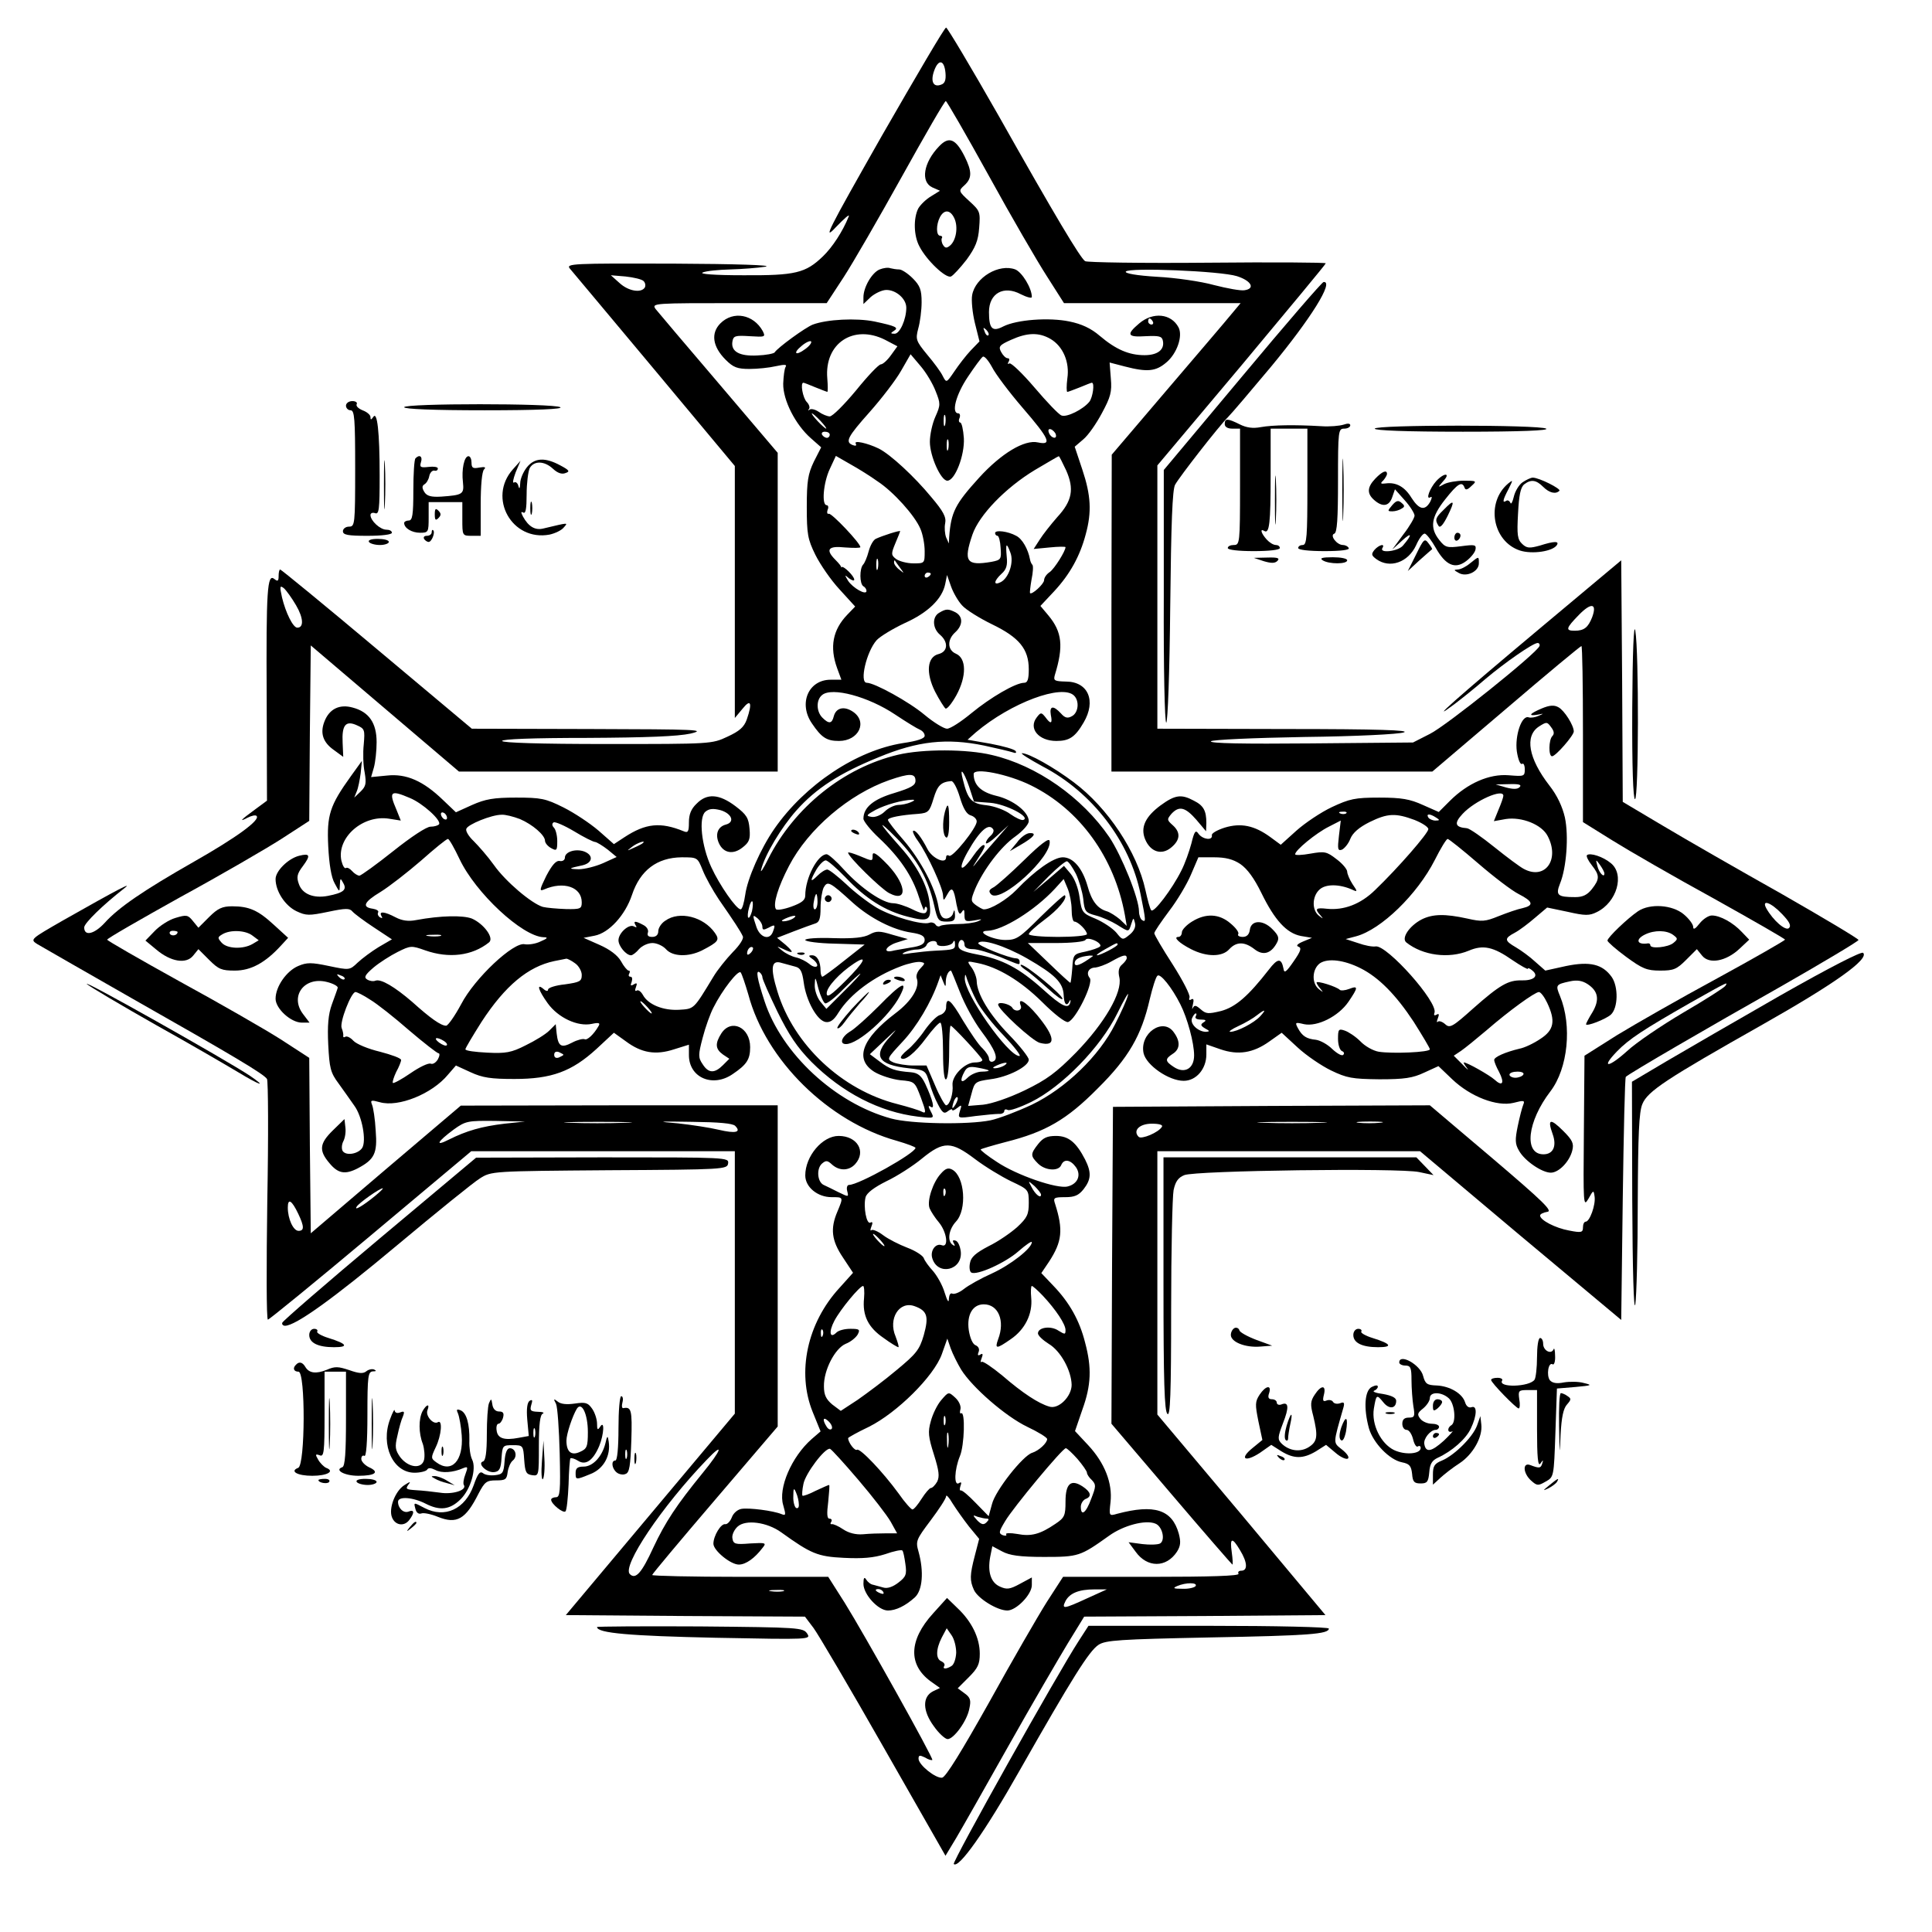 <?xml version="1.0" standalone="no"?>
<!DOCTYPE svg PUBLIC "-//W3C//DTD SVG 20010904//EN"
 "http://www.w3.org/TR/2001/REC-SVG-20010904/DTD/svg10.dtd">
<svg version="1.0" xmlns="http://www.w3.org/2000/svg"
 width="631pt" height="631pt" viewBox="0 0 631 631"
 preserveAspectRatio="xMidYMid meet">
<g transform="translate(0,631) scale(0.1,-0.1)"
fill="#000000" stroke="none">
<path d="M2881 5868 c-179 -315 -195 -347 -151 -300 28 29 46 45 42 35 -20
-50 -54 -101 -84 -130 -57 -55 -90 -63 -260 -62 -95 0 -145 4 -133 9 11 5 52
9 90 10 39 1 90 5 115 9 27 5 -94 9 -304 10 -326 1 -348 0 -335 -16 8 -9 132
-158 277 -331 l262 -314 0 -411 0 -412 25 30 c27 34 33 20 14 -35 -9 -25 -24
-38 -63 -56 -51 -24 -54 -24 -393 -24 -222 0 -343 4 -343 10 0 6 99 10 278 10
195 1 295 5 337 14 54 13 23 14 -327 15 l-387 1 -310 260 c-170 143 -313 260
-316 260 -3 0 -5 -10 -5 -21 0 -17 -3 -19 -14 -10 -23 19 -27 -34 -25 -389 l1
-335 -38 -28 c-48 -35 -55 -43 -26 -28 13 7 27 10 30 6 13 -13 -65 -70 -204
-149 -165 -94 -247 -150 -292 -200 -34 -37 -67 -45 -67 -15 0 14 62 74 130
127 33 25 -19 -2 -199 -104 -106 -61 -108 -62 -85 -77 13 -8 155 -89 314 -180
328 -186 427 -245 437 -261 4 -6 5 -185 1 -398 -3 -214 -3 -388 2 -388 4 0
156 124 336 275 l328 275 431 0 430 0 0 -428 0 -429 -276 -329 -276 -329 391
-3 390 -2 28 -37 c15 -20 118 -195 229 -390 l202 -354 35 58 c19 32 96 168
172 303 76 135 163 284 192 332 l54 88 394 2 394 3 -274 328 -275 327 0 430 0
430 429 0 429 0 328 -276 329 -275 5 395 c3 217 7 397 10 399 11 11 267 160
508 296 138 79 252 147 252 151 0 4 -114 72 -252 151 -139 78 -313 178 -385
221 l-133 79 -2 394 -3 395 -270 -226 c-265 -222 -370 -315 -275 -244 25 19
70 55 101 82 64 54 156 118 171 118 5 0 8 -5 6 -10 -7 -22 -305 -261 -358
-287 l-55 -28 -335 -3 c-217 -2 -331 0 -325 7 6 5 134 11 305 14 170 2 308 9
325 15 22 7 -80 11 -387 11 l-418 1 0 430 0 430 275 327 c151 181 275 330 275
333 0 3 -174 4 -387 2 -214 -2 -393 1 -399 5 -16 11 -97 146 -283 476 -90 158
-167 287 -171 287 -5 0 -98 -159 -209 -352z m207 204 c2 -23 -2 -34 -13 -38
-26 -11 -37 9 -24 45 14 39 33 36 37 -7z m141 -335 c73 -133 159 -281 190
-329 l56 -88 288 0 289 0 -31 -37 c-17 -21 -112 -132 -211 -248 l-179 -210 -1
-517 0 -518 524 0 524 0 241 205 c132 113 243 205 246 205 3 0 5 -129 5 -288
l0 -287 98 -61 c53 -33 202 -119 330 -189 127 -71 232 -131 232 -134 -1 -3
-100 -60 -221 -126 -122 -66 -269 -150 -328 -186 l-106 -67 -2 -248 c-2 -239
-2 -248 15 -219 16 29 17 29 20 7 4 -27 -16 -82 -29 -82 -5 0 -9 -8 -9 -19 0
-16 -5 -18 -45 -10 -45 8 -95 34 -95 49 0 5 11 10 23 12 20 2 -12 33 -180 176
l-203 172 -517 -2 -518 -3 -3 -518 -2 -517 196 -230 c108 -127 198 -230 199
-230 2 0 1 18 -2 40 -7 48 1 51 27 7 24 -39 26 -67 4 -67 -8 0 -12 -4 -9 -10
4 -7 -93 -10 -283 -10 l-290 0 -53 -82 c-29 -46 -114 -193 -188 -327 -91 -162
-142 -245 -154 -247 -21 -3 -77 42 -77 62 0 12 4 12 21 4 11 -7 22 -10 24 -8
5 4 -223 412 -286 513 l-54 85 -287 0 c-159 0 -288 3 -288 6 0 3 92 113 205
245 l205 240 0 525 0 524 -517 0 -518 -1 -245 -208 -245 -209 -3 287 -2 286
-94 61 c-52 33 -200 118 -330 189 -130 72 -236 133 -236 136 0 4 108 66 239
139 132 72 280 158 330 190 l91 59 2 287 3 286 242 -206 242 -206 521 0 520 0
0 521 0 520 -192 226 c-106 124 -199 234 -207 244 -13 19 -6 19 273 19 l286 0
55 84 c30 46 116 195 191 330 75 135 139 246 143 246 3 0 66 -109 140 -243z
m811 -329 c47 -15 61 -41 24 -46 -12 -2 -56 6 -99 17 -43 12 -127 24 -186 27
-66 4 -106 11 -102 17 9 14 309 2 363 -15z m-1938 -16 c6 -6 7 -15 4 -21 -12
-19 -54 -12 -83 15 l-28 25 48 -4 c27 -3 53 -9 59 -15z m-1135 -1059 c24 -41
26 -73 4 -73 -14 0 -38 49 -50 99 -8 36 -7 40 6 30 8 -7 26 -32 40 -56z m4233
-39 c-13 -33 -26 -44 -57 -44 -31 0 -29 8 14 52 40 41 60 38 43 -8z m620 -969
c24 -25 31 -38 23 -46 -11 -11 -52 25 -74 64 -17 31 15 20 51 -18z m-185 -235
c-4 -6 -65 -45 -137 -87 -71 -42 -154 -98 -184 -126 -61 -55 -87 -57 -33 -1
40 41 86 71 240 159 126 71 123 69 114 55z m-3987 -450 c-75 -9 -124 -23 -182
-52 -47 -24 -38 -7 16 33 39 28 46 29 137 28 l96 -2 -67 -7z m394 3 c-51 -2
-132 -2 -180 0 -48 1 -6 3 93 3 99 0 138 -2 87 -3z m359 -10 c21 -21 2 -26
-53 -13 -29 7 -88 16 -133 21 -73 6 -69 7 47 5 86 -1 131 -5 139 -13z m1912
10 c-51 -2 -135 -2 -185 0 -51 1 -10 3 92 3 102 0 143 -2 93 -3z m194 0 c-20
-2 -52 -2 -70 0 -17 2 0 4 38 4 39 0 53 -2 32 -4z m-712 -13 c-11 -19 -67 -42
-76 -33 -20 20 2 43 43 43 24 0 37 -4 33 -10z m-2570 -226 c-39 -32 -70 -50
-60 -35 7 12 75 60 85 60 3 0 -8 -11 -25 -25z m-251 -58 c20 -42 20 -56 1 -56
-17 0 -35 39 -35 76 0 32 13 24 34 -20z m1320 -848 c-84 -103 -121 -159 -160
-242 -38 -83 -58 -106 -77 -87 -26 26 104 220 251 373 58 61 50 34 -14 -44z
m1611 -368 c-3 -5 -23 -10 -43 -9 -30 0 -33 2 -17 9 28 12 67 12 60 0z m-1347
-17 c-10 -2 -28 -2 -40 0 -13 2 -5 4 17 4 22 1 32 -1 23 -4z m993 -23 c-76
-35 -85 -37 -71 -9 14 26 44 38 95 38 l40 0 -64 -29z"/>
<path d="M3067 5832 c-51 -53 -61 -116 -22 -134 l25 -11 -29 -18 c-17 -10 -35
-28 -42 -40 -16 -32 -15 -89 4 -124 23 -45 86 -105 103 -98 7 3 30 28 51 55
29 40 38 62 41 104 4 52 3 55 -32 87 -36 33 -36 34 -16 52 25 23 25 45 0 95
-29 57 -51 66 -83 32z m50 -235 c13 -28 6 -72 -14 -89 -11 -9 -16 -9 -23 2 -5
8 -6 18 -4 22 3 4 0 8 -5 8 -14 0 -14 36 -1 61 14 26 34 24 47 -4z"/>
<path d="M2873 5430 c-25 -10 -53 -58 -53 -91 l0 -22 24 23 c14 12 37 23 51
23 32 0 65 -29 65 -58 0 -38 -21 -85 -38 -85 -14 0 -14 2 -3 9 18 11 7 16 -63
31 -60 12 -155 7 -201 -10 -24 -9 -116 -76 -125 -91 -3 -4 -29 -9 -57 -10 -58
-3 -86 13 -81 45 3 19 9 21 56 18 51 -3 53 -3 43 17 -30 54 -96 67 -138 25
-32 -32 -26 -76 17 -119 25 -25 38 -30 78 -30 26 0 65 4 86 9 28 6 37 6 32 -2
-4 -6 -7 -31 -8 -55 -1 -54 40 -134 90 -178 l34 -30 -24 -47 c-19 -40 -23 -63
-23 -147 0 -90 3 -106 28 -157 16 -32 51 -83 79 -113 l51 -56 -26 -27 c-47
-49 -58 -105 -33 -174 l14 -38 -35 0 c-73 0 -106 -78 -61 -143 31 -46 48 -57
88 -57 65 0 95 63 45 96 -29 19 -55 12 -62 -16 -6 -24 -16 -25 -37 -4 -20 20
-21 58 -1 74 32 27 151 -5 239 -64 36 -24 72 -46 80 -49 9 -4 16 -12 16 -20 0
-9 -23 -17 -71 -24 -152 -24 -320 -136 -420 -280 -45 -65 -88 -163 -95 -215
-4 -27 -10 -48 -15 -48 -14 0 -69 79 -96 138 -32 69 -42 162 -19 181 12 10 25
11 49 5 37 -11 48 -39 18 -47 -27 -7 -36 -32 -23 -61 15 -33 47 -38 77 -14 22
17 26 27 23 61 -3 35 -9 46 -46 74 -53 40 -93 43 -127 8 -18 -17 -25 -35 -25
-61 0 -30 -3 -35 -17 -29 -76 31 -124 26 -193 -19 l-35 -23 -50 44 c-28 24
-79 58 -115 76 -58 29 -73 32 -155 32 -73 0 -100 -5 -143 -24 l-53 -24 -42 40
c-64 62 -120 87 -183 80 l-52 -5 9 31 c5 18 9 55 9 83 0 63 -25 99 -78 113
-43 12 -77 -4 -93 -47 -14 -37 -4 -67 32 -92 l30 -22 -2 46 c-3 58 10 74 47
57 25 -11 26 -15 22 -62 -3 -27 -2 -69 3 -92 6 -36 4 -45 -13 -62 l-21 -20 8
20 c5 11 10 38 13 60 l4 40 -36 -50 c-69 -96 -79 -127 -74 -229 3 -59 10 -102
21 -121 16 -30 16 -30 17 -5 1 23 2 23 11 6 13 -22 1 -32 -50 -42 -47 -9 -84
6 -95 39 -8 22 -6 33 13 58 26 35 24 43 -12 34 -36 -9 -77 -50 -77 -76 0 -40
31 -87 68 -105 32 -15 41 -15 104 -2 57 12 70 12 79 1 6 -7 38 -31 70 -52 l59
-39 -43 -25 c-23 -14 -54 -37 -69 -51 -26 -25 -27 -25 -94 -11 -57 12 -72 12
-100 0 -38 -16 -74 -67 -74 -107 0 -32 50 -78 86 -78 l25 0 -22 29 c-43 58 5
122 78 104 21 -5 37 -14 36 -19 -1 -5 -10 -29 -19 -54 -12 -33 -15 -69 -12
-132 4 -76 7 -91 34 -127 16 -22 39 -55 51 -72 26 -35 40 -115 26 -138 -13
-20 -53 -27 -64 -10 -4 7 -3 21 2 31 6 11 9 31 7 46 l-3 27 -38 -37 c-44 -43
-46 -66 -11 -107 28 -34 51 -38 92 -17 55 29 65 49 59 123 -2 38 -8 76 -12 85
-6 15 -3 16 26 8 60 -17 170 27 222 90 l26 30 48 -22 c39 -18 66 -22 143 -22
121 0 187 24 268 98 l57 53 39 -28 c51 -38 97 -46 158 -26 l48 15 0 -34 c0
-74 78 -107 143 -62 46 31 57 48 57 88 0 65 -62 94 -94 45 -21 -33 -20 -51 5
-69 l21 -14 -21 -21 c-27 -27 -47 -27 -66 3 -15 22 -15 30 0 87 9 35 25 79 35
98 29 58 81 124 89 115 4 -5 15 -38 25 -72 57 -215 262 -416 485 -478 34 -10
61 -20 61 -23 0 -17 -185 -121 -217 -121 -6 0 -9 -9 -6 -20 5 -20 5 -20 -28
-4 -19 10 -41 20 -49 24 -21 10 -24 54 -5 70 13 11 18 10 33 -4 24 -21 55 -20
75 2 37 41 7 92 -54 92 -53 0 -109 -66 -109 -129 0 -38 40 -71 86 -71 39 0 39
1 19 -47 -24 -56 -19 -95 18 -150 l33 -50 -44 -49 c-106 -115 -140 -276 -88
-405 l26 -64 -29 -25 c-66 -58 -110 -161 -93 -216 9 -32 9 -35 -6 -29 -27 11
-105 21 -130 17 -13 -2 -27 -14 -32 -28 -5 -13 -15 -23 -21 -22 -14 3 -39 -38
-39 -64 0 -22 56 -68 83 -68 23 0 52 21 77 54 14 17 12 18 -40 15 -49 -4 -55
-2 -58 17 -2 11 6 28 17 38 26 24 96 15 143 -19 96 -69 118 -79 204 -83 61 -3
97 0 135 12 28 10 53 15 56 12 3 -2 7 -22 10 -44 5 -34 2 -42 -23 -61 -18 -14
-36 -20 -49 -16 -11 3 -26 7 -33 9 -8 1 -18 9 -23 17 -6 10 -9 6 -9 -14 0 -34
48 -87 80 -87 26 0 57 15 88 43 25 23 30 84 12 149 -10 35 -8 39 40 103 27 36
50 71 50 78 0 7 10 -4 21 -23 12 -19 36 -53 54 -76 l33 -40 -14 -54 c-17 -65
-17 -82 -3 -113 13 -28 76 -67 109 -67 29 0 80 52 80 83 l0 25 -39 -21 c-33
-18 -43 -19 -65 -9 -30 13 -41 48 -32 97 l7 35 32 -17 c24 -13 57 -18 137 -18
113 0 118 2 212 69 47 34 119 53 151 40 23 -8 34 -54 16 -65 -7 -4 -34 -5 -58
-2 l-45 6 23 -31 c38 -53 100 -53 135 0 12 19 13 32 6 59 -22 79 -80 97 -201
65 -27 -8 -27 -7 -22 38 7 62 -19 128 -73 186 l-43 46 24 70 c29 80 31 137 9
219 -18 72 -51 131 -104 186 l-39 41 25 37 c43 66 47 104 20 189 -7 20 -4 22
33 22 31 0 44 6 60 26 25 32 26 55 5 97 -29 56 -54 77 -95 77 -29 0 -42 -6
-58 -26 -26 -33 -26 -39 -1 -64 24 -24 68 -26 76 -5 9 21 30 18 48 -7 18 -26
6 -55 -27 -63 -34 -9 -167 37 -231 80 -31 20 -55 39 -53 41 2 2 39 13 81 24
131 33 200 73 301 175 101 100 143 173 170 291 9 38 20 73 25 77 9 10 48 -39
75 -93 23 -45 45 -126 45 -167 0 -43 -31 -61 -66 -38 -29 19 -30 26 -4 43 24
15 26 40 4 70 -35 51 -113 -3 -99 -68 9 -39 82 -90 131 -90 41 0 74 39 74 86
l0 33 46 -16 c58 -20 107 -12 159 25 l41 29 52 -48 c28 -26 78 -60 109 -75 52
-25 69 -28 158 -29 82 0 109 4 147 22 l46 21 45 -43 c60 -57 146 -90 200 -77
34 9 38 8 32 -6 -4 -10 -12 -41 -18 -70 -9 -44 -9 -58 4 -80 18 -33 75 -72
104 -72 26 0 61 36 70 72 6 23 1 34 -29 64 -43 43 -53 40 -35 -10 14 -39 2
-66 -30 -66 -65 0 -53 107 23 206 57 75 71 214 31 311 -15 36 -14 38 33 48 23
5 40 2 57 -9 35 -23 40 -51 16 -92 -12 -19 -21 -37 -21 -39 0 -9 64 16 81 31
24 22 25 91 3 123 -30 42 -71 52 -149 36 l-68 -15 -33 29 c-17 16 -46 37 -63
47 -38 22 -39 29 -3 48 15 8 44 30 66 49 l39 33 67 -14 c57 -13 71 -13 95 -1
66 32 92 123 46 160 -25 21 -68 35 -78 26 -3 -3 4 -18 16 -33 26 -33 26 -45 0
-78 -15 -19 -30 -26 -54 -26 -58 0 -65 6 -50 44 21 51 29 155 16 216 -8 35
-25 72 -51 105 -68 88 -81 161 -34 192 25 16 27 16 40 -2 10 -13 11 -22 4 -29
-12 -12 -13 -66 -1 -66 12 0 71 68 71 81 0 20 -31 69 -50 79 -14 8 -29 7 -55
-4 -40 -17 -46 -26 -12 -20 20 4 20 4 2 -4 -11 -5 -25 -7 -32 -5 -23 9 -46
-60 -39 -111 4 -26 11 -44 17 -41 5 4 9 -5 9 -18 0 -23 -3 -23 -53 -19 -63 5
-134 -26 -192 -84 l-36 -36 -52 23 c-42 19 -69 24 -142 24 -80 0 -97 -4 -155
-31 -36 -17 -88 -52 -116 -77 l-51 -46 -34 25 c-52 38 -96 47 -149 31 -25 -8
-44 -19 -42 -25 3 -18 -29 -14 -43 4 -10 15 -14 10 -24 -31 -7 -26 -21 -66
-33 -89 -30 -60 -90 -139 -98 -129 -4 4 -12 34 -19 66 -27 124 -123 269 -234
352 -65 49 -147 95 -169 95 -7 0 23 -19 67 -43 163 -85 285 -245 320 -417 18
-89 18 -93 5 -85 -5 3 -10 16 -10 28 0 43 -57 183 -97 243 -89 130 -237 234
-383 268 -82 20 -227 20 -307 1 -178 -42 -339 -172 -424 -340 -16 -33 -27 -49
-23 -35 12 48 66 138 115 193 64 72 141 122 269 174 128 53 222 63 344 38 42
-9 84 -19 93 -22 10 -4 14 -2 10 4 -4 6 -40 16 -82 24 l-75 13 27 24 c115 97
282 159 321 120 18 -18 14 -56 -7 -67 -14 -8 -23 -6 -36 9 -25 27 -38 25 -33
-5 6 -29 0 -32 -18 -7 -13 16 -15 16 -28 -1 -28 -36 6 -77 64 -77 42 0 61 12
89 60 42 71 15 134 -58 134 -37 1 -41 3 -36 21 29 94 24 141 -21 195 l-26 31
45 48 c51 55 84 114 103 186 20 73 17 127 -11 211 l-25 75 28 24 c16 13 43 52
61 86 28 52 33 69 29 113 l-4 52 50 -13 c73 -19 101 -16 135 13 35 29 55 87
40 115 -24 45 -83 51 -128 13 -44 -37 -39 -46 21 -42 44 2 53 0 56 -15 6 -29
-17 -47 -60 -47 -50 0 -93 18 -146 63 -29 25 -60 39 -99 47 -67 14 -172 6
-216 -16 -36 -19 -47 -8 -47 47 0 61 48 88 104 58 20 -10 36 -14 36 -9 0 29
-32 81 -54 90 -53 20 -131 -26 -141 -84 -3 -17 1 -58 9 -91 l15 -60 -29 -30
c-15 -16 -39 -47 -53 -68 -26 -38 -26 -38 -38 -15 -6 13 -29 44 -51 70 -37 45
-38 50 -29 85 6 21 11 60 11 86 0 40 -5 54 -29 78 -16 16 -36 29 -44 29 -9 0
-21 2 -29 4 -7 3 -23 1 -35 -4z m892 -170 c3 -5 1 -10 -4 -10 -6 0 -11 5 -11
10 0 6 2 10 4 10 3 0 8 -4 11 -10z m-537 -45 c-3 -3 -9 2 -12 12 -6 14 -5 15
5 6 7 -7 10 -15 7 -18z m-337 -15 l40 -21 -21 -29 c-12 -17 -27 -30 -33 -30
-7 0 -43 -38 -81 -85 -39 -47 -77 -85 -86 -85 -8 0 -25 7 -36 15 -12 8 -25 11
-30 7 -5 -4 -6 -3 -2 2 4 4 1 15 -7 23 -13 13 -22 63 -11 63 2 0 20 -7 39 -15
20 -8 38 -15 39 -15 2 0 2 20 0 44 -10 115 86 178 189 126z m540 3 c41 -24 63
-76 55 -129 -3 -24 -3 -44 0 -44 2 0 21 7 41 15 19 8 37 15 39 15 10 0 3 -48
-8 -62 -20 -25 -74 -52 -91 -45 -9 3 -48 44 -88 91 -40 47 -77 82 -82 79 -6
-3 -7 -1 -3 5 4 7 3 12 -3 12 -6 0 -15 9 -21 20 -10 18 -6 23 32 40 53 24 91
25 129 3z m-801 -33 c-32 -24 -42 -14 -11 11 13 11 27 17 30 14 3 -4 -5 -15
-19 -25z m426 -138 c16 -40 16 -45 -1 -83 -10 -22 -18 -59 -18 -82 0 -47 36
-127 57 -127 25 0 57 83 54 139 -2 28 -7 51 -12 51 -4 0 -6 7 -2 15 3 8 1 15
-4 15 -24 0 -8 61 31 119 22 33 44 63 49 66 5 3 18 -12 30 -34 11 -22 56 -82
100 -133 88 -102 97 -123 50 -113 -44 10 -120 -36 -192 -115 -78 -86 -92 -112
-98 -195 l-1 -20 -9 20 c-4 11 -6 32 -3 46 4 20 -6 39 -45 85 -55 67 -134 140
-172 159 -37 18 -83 28 -75 16 3 -7 0 -8 -9 -5 -27 10 -19 26 55 109 39 44 85
104 102 134 l31 54 33 -39 c18 -21 40 -58 49 -82z m-376 -97 c13 -14 21 -25
18 -25 -2 0 -15 11 -28 25 -13 14 -21 25 -18 25 2 0 15 -11 28 -25z m407 -12
c-3 -10 -5 -4 -5 12 0 17 2 24 5 18 2 -7 2 -21 0 -30z m361 -31 c6 -18 -15
-14 -22 4 -4 10 -1 14 6 12 6 -2 14 -10 16 -16z m-738 -2 c0 -5 -4 -10 -9 -10
-6 0 -13 5 -16 10 -3 6 1 10 9 10 9 0 16 -4 16 -10z m387 -47 c-3 -10 -5 -4
-5 12 0 17 2 24 5 18 2 -7 2 -21 0 -30z m-231 -105 c52 -34 122 -112 140 -155
8 -18 14 -51 14 -73 0 -40 0 -40 -37 -40 -21 0 -46 7 -56 14 -17 13 -17 17 -3
51 9 21 16 39 16 40 0 4 -59 -15 -80 -25 -8 -4 -18 -22 -23 -41 -5 -19 -13
-38 -18 -43 -12 -13 -12 -63 1 -71 6 -3 10 -10 10 -15 0 -16 -45 10 -60 33
-12 20 -12 21 3 8 10 -7 17 -9 17 -4 0 11 -34 45 -41 41 -2 -2 -3 -1 -2 0 1 2
-7 12 -18 23 -34 34 -25 47 31 41 28 -2 50 -2 50 1 0 13 -94 112 -103 109 -5
-2 -7 4 -4 13 4 8 2 15 -3 15 -17 0 -11 73 10 118 l20 43 47 -27 c27 -15 67
-40 89 -56z m616 36 c27 -61 20 -100 -29 -153 -21 -24 -47 -57 -57 -73 l-20
-31 52 5 c29 3 52 3 52 1 0 -13 -36 -70 -51 -81 -11 -7 -19 -19 -19 -27 0 -12
-40 -49 -46 -42 -1 1 1 21 5 44 5 23 6 45 3 48 -3 3 -7 11 -8 18 -6 33 -25 67
-45 77 -27 15 -69 20 -69 9 0 -5 4 -9 8 -9 4 0 9 -18 10 -39 3 -38 1 -40 -30
-46 -82 -14 -92 1 -62 89 22 64 108 153 204 211 41 24 76 45 78 45 2 0 12 -21
24 -46z m-182 -269 c12 -31 -5 -82 -31 -96 -25 -13 -24 3 2 27 16 14 20 28 17
56 -4 44 -1 48 12 13z m-433 -52 c-3 -10 -5 -4 -5 12 0 17 2 24 5 18 2 -7 2
-21 0 -30z m73 2 c14 -19 14 -19 -2 -6 -10 7 -18 18 -18 24 0 6 1 8 3 6 1 -2
9 -13 17 -24z m100 -19 c0 -3 -4 -8 -10 -11 -5 -3 -10 -1 -10 4 0 6 5 11 10
11 6 0 10 -2 10 -4z m102 -103 c12 -14 57 -42 98 -62 89 -43 120 -81 120 -147
0 -33 -4 -44 -15 -44 -28 0 -110 -48 -172 -99 -34 -28 -69 -51 -80 -51 -10 0
-43 20 -73 45 -51 43 -164 105 -189 105 -25 0 -1 102 32 139 12 13 54 38 92
56 76 34 122 79 132 127 l6 30 13 -37 c7 -20 23 -48 36 -62z m23 -592 l16 -49
53 -4 c51 -4 134 -47 108 -56 -6 -2 -25 7 -42 19 -17 13 -52 26 -78 29 -49 5
-61 18 -77 83 -12 45 2 30 20 -22z m202 4 c160 -79 273 -236 307 -424 l6 -35
-22 21 c-13 11 -33 24 -44 27 -30 9 -49 34 -62 82 -17 59 -47 94 -81 94 -30 0
-92 -44 -151 -106 -31 -32 -85 -65 -107 -64 -4 0 -16 7 -26 14 -17 13 -17 16
-2 53 27 63 84 138 131 171 25 18 44 40 44 50 0 30 -51 70 -107 83 -49 12 -73
35 -73 71 0 22 112 0 187 -37z m-377 15 c0 -15 -14 -23 -69 -40 -68 -20 -101
-47 -101 -84 0 -8 23 -37 51 -63 67 -63 108 -123 130 -192 10 -31 18 -50 18
-42 1 8 4 12 7 8 3 -3 3 -10 -1 -16 -4 -7 -19 -4 -45 9 -22 11 -50 20 -63 20
-33 0 -104 48 -159 108 -26 29 -52 52 -58 52 -29 0 -70 -77 -70 -135 0 -15
-12 -24 -45 -36 -25 -9 -48 -13 -51 -8 -10 16 7 72 43 141 63 121 196 234 327
280 67 23 86 23 86 -2z m145 -54 c11 -37 22 -55 35 -59 11 -3 20 -12 20 -20 0
-21 -79 -119 -90 -112 -6 4 -10 1 -10 -5 0 -24 -45 -4 -61 27 -20 39 -40 65
-47 59 -2 -3 5 -18 17 -34 30 -42 81 -153 81 -177 1 -18 2 -18 14 4 15 27 21
21 30 -33 6 -29 10 -36 17 -25 7 11 9 9 9 -9 0 -21 3 -23 33 -18 25 5 27 4 11
-3 -12 -5 -42 -9 -67 -9 -26 0 -51 -3 -56 -6 -5 -4 -13 -1 -16 5 -4 5 -13 8
-20 5 -23 -8 -121 20 -171 49 -27 16 -72 50 -100 77 -28 26 -56 48 -62 48 -7
0 -21 -9 -32 -20 -25 -25 -25 -17 -3 21 10 16 23 29 30 29 6 0 35 -25 64 -55
66 -70 129 -110 204 -129 69 -18 78 -12 71 46 -6 54 -41 121 -95 181 -73 82
-80 98 -11 28 66 -68 102 -133 121 -218 11 -49 14 -53 41 -53 23 0 28 4 27 23
-1 16 -2 18 -6 5 -2 -10 -13 -18 -23 -18 -13 0 -20 10 -25 39 -10 61 -57 150
-113 216 -29 33 -52 63 -52 67 0 8 42 16 100 20 32 3 36 7 49 50 13 43 24 54
58 57 7 0 19 -23 28 -53z m1828 33 c-7 -7 -21 -7 -44 -1 l-34 10 45 1 c31 1
41 -2 33 -10z m-3625 -35 c42 -17 104 -73 96 -86 -3 -4 -15 -8 -28 -8 -13 0
-63 -33 -122 -80 -54 -43 -104 -79 -110 -80 -6 0 -17 7 -24 15 -7 8 -16 13
-20 10 -5 -3 -11 8 -15 24 -16 75 70 151 156 137 l38 -6 -14 35 c-26 60 -20
66 43 39z m3572 7 c0 -5 -7 -25 -16 -46 l-15 -37 39 7 c52 8 118 -18 137 -56
40 -77 -9 -144 -78 -107 -12 6 -55 38 -96 71 -41 33 -81 61 -90 62 -39 3 -43
16 -14 47 40 43 133 84 133 59z m-1935 -21 c-11 -5 -30 -9 -42 -9 -13 -1 -32
-10 -44 -22 -11 -11 -30 -19 -42 -17 -20 3 -18 6 13 23 33 17 86 32 120 33 9
0 7 -3 -5 -8z m-1515 -51 c0 -6 -4 -7 -10 -4 -5 3 -10 11 -10 16 0 6 5 7 10 4
6 -3 10 -11 10 -16z m2937 15 c-3 -3 -12 -4 -19 -1 -8 3 -5 6 6 6 11 1 17 -2
13 -5z m-2699 -19 c42 -18 82 -53 82 -71 0 -7 9 -18 20 -24 18 -10 20 -8 20
23 0 18 -5 38 -11 44 -6 6 -7 13 -1 17 5 3 35 -10 67 -29 31 -19 63 -35 69
-35 6 -1 24 -12 41 -25 l29 -24 -44 -20 c-25 -11 -61 -20 -80 -20 -36 1 -34 3
13 13 33 8 36 33 5 45 -28 10 -63 -1 -63 -20 0 -8 -8 -13 -17 -11 -12 2 -25
-13 -44 -49 -22 -45 -23 -51 -7 -44 64 28 123 8 123 -42 0 -21 -4 -23 -52 -22
-29 1 -63 4 -75 7 -37 11 -122 83 -160 137 -20 28 -50 62 -66 78 -16 15 -27
33 -24 40 4 14 82 46 115 46 12 1 39 -6 60 -14z m2922 -3 c25 -10 45 -23 45
-30 0 -13 -98 -126 -174 -199 -47 -46 -102 -67 -158 -61 -36 4 -40 0 -20 -22
10 -12 9 -12 -5 -1 -24 18 -23 64 2 86 20 18 63 18 105 0 19 -9 20 -8 2 18 -9
14 -17 33 -17 40 0 8 -16 27 -35 41 -32 25 -39 26 -85 18 -27 -5 -50 -6 -50
-2 0 13 68 69 110 90 l39 20 -6 -50 c-5 -43 -4 -50 10 -45 8 4 21 19 27 35 8
20 29 38 63 55 59 29 85 30 147 7z m70 8 c13 -8 13 -10 -2 -10 -9 0 -20 5 -23
10 -8 13 5 13 25 0z m-1446 -39 c3 -5 -1 -14 -9 -21 -8 -7 -15 -17 -15 -23 0
-6 17 5 37 24 l37 34 -39 -45 c-22 -25 -51 -58 -64 -75 -13 -17 -16 -19 -7 -5
32 50 37 60 28 60 -5 0 -20 -16 -33 -35 -40 -58 -53 -49 -19 12 40 71 70 97
84 74z m-1743 -97 c52 -110 204 -252 274 -255 16 0 14 -4 -10 -14 -16 -8 -40
-11 -51 -9 -36 9 -164 -111 -208 -196 -21 -39 -43 -70 -49 -70 -17 0 -51 24
-111 78 -57 49 -102 76 -120 69 -7 -3 -19 -1 -27 4 -11 7 -7 15 21 39 19 16
55 39 79 51 42 21 45 21 90 5 77 -27 153 -18 208 26 18 14 -17 61 -56 78 -29
11 -101 10 -182 -5 -25 -5 -46 -2 -67 9 -36 19 -56 21 -46 4 4 -7 3 -8 -5 -4
-6 4 -9 11 -6 16 3 5 -5 10 -17 12 -37 5 -30 22 25 55 29 18 88 64 132 102 44
39 83 71 88 71 4 0 21 -30 38 -66z m3327 -14 c51 -44 110 -89 132 -100 47 -24
51 -37 13 -46 -16 -3 -50 -15 -78 -26 -44 -18 -55 -19 -103 -8 -73 16 -113 15
-149 -3 -40 -21 -67 -61 -50 -75 54 -43 139 -54 204 -27 47 20 80 13 143 -31
28 -19 50 -31 50 -28 0 4 7 1 15 -6 22 -18 4 -33 -36 -32 -43 1 -71 -15 -158
-92 -67 -60 -76 -65 -91 -51 -9 8 -20 12 -24 8 -4 -4 -4 1 0 11 5 13 4 17 -4
12 -7 -4 -10 -2 -7 6 13 34 -155 222 -192 217 -10 -2 -36 3 -58 11 l-40 13 34
9 c82 22 200 137 257 249 19 38 38 69 42 69 4 0 49 -36 100 -80z m-2729 66
c-2 -2 -15 -9 -29 -15 -24 -11 -24 -11 -6 3 16 13 49 24 35 12z m196 -88 c9
-23 33 -66 53 -96 50 -72 71 -104 78 -120 4 -7 -10 -29 -33 -52 -21 -22 -50
-58 -63 -80 -65 -107 -62 -105 -112 -108 -52 -3 -101 17 -118 48 -6 11 -15 18
-20 15 -6 -4 -7 1 -3 11 5 13 3 15 -7 9 -10 -6 -12 -4 -7 8 3 10 2 17 -4 17
-6 0 -7 5 -4 10 3 6 3 10 -2 10 -4 0 -16 14 -25 31 -11 19 -36 38 -70 53 l-52
23 36 7 c47 9 100 67 122 133 27 81 82 122 162 123 52 0 52 0 69 -42z m1756
20 c23 -16 45 -46 69 -95 43 -88 82 -131 129 -140 l36 -6 -29 -12 c-19 -8 -24
-14 -15 -17 11 -4 7 -15 -16 -48 -24 -35 -31 -40 -33 -24 -7 36 -19 35 -48 -3
-67 -86 -108 -122 -156 -135 -42 -10 -49 -10 -67 6 -15 13 -20 14 -25 4 -3 -7
-3 -2 0 11 4 16 2 21 -5 17 -6 -4 -9 -2 -6 6 3 8 -22 56 -55 108 -33 51 -60
97 -60 102 0 5 22 37 48 72 27 35 59 89 72 120 l24 56 51 0 c37 0 62 -6 86
-22z m-537 -32 c10 -21 21 -58 24 -82 4 -41 7 -45 41 -54 20 -5 51 -19 69 -30
40 -25 38 -25 47 3 7 21 7 21 12 2 3 -12 -3 -26 -18 -38 -22 -18 -23 -18 -43
7 -12 14 -42 34 -67 45 -44 18 -46 21 -53 70 -4 30 -16 61 -29 77 l-22 26 -50
-43 -50 -42 50 51 c28 28 55 50 60 49 6 -2 18 -20 29 -41z m1726 1 c0 -16 -18
3 -23 25 -6 22 -5 22 8 4 8 -11 15 -24 15 -29z m-1740 -118 c0 -22 4 -39 9
-39 12 0 41 -29 41 -41 0 -5 -43 -9 -95 -9 -52 0 -95 4 -95 9 0 5 23 26 50 46
46 34 77 71 68 81 -3 2 -38 -30 -80 -71 -68 -68 -78 -75 -114 -75 -43 0 -100
29 -59 30 49 1 154 66 220 137 l29 32 13 -31 c7 -17 13 -48 13 -69z m-714 22
c56 -50 130 -88 191 -97 32 -5 43 -11 43 -24 0 -13 -12 -20 -47 -25 -27 -5
-54 -9 -60 -11 -31 -6 -19 16 14 27 l38 12 -50 14 c-42 13 -53 13 -75 1 -18
-10 -52 -14 -117 -12 -53 2 -93 -1 -93 -6 0 -5 44 -11 97 -12 l97 -3 -66 -52
c-36 -29 -69 -53 -72 -53 -3 0 -6 9 -6 19 0 31 -11 51 -28 51 -13 0 -12 -3 4
-14 10 -8 16 -18 12 -22 -5 -4 -16 0 -25 8 -10 8 -29 18 -43 21 -14 3 -34 13
-45 22 -20 16 -20 16 2 6 35 -17 38 -13 9 13 l-28 23 54 21 c29 11 61 23 71
26 13 4 17 16 17 51 0 26 5 55 10 66 13 23 19 20 96 -50z m-116 4 c0 -14 -4
-25 -9 -25 -4 0 -6 11 -3 25 2 14 6 25 8 25 2 0 4 -11 4 -25z m-214 -31 c-4
-14 -9 -24 -12 -21 -3 2 -2 17 2 31 3 15 9 25 11 22 3 -3 2 -17 -1 -32z m34
-51 c0 -11 4 -11 20 -3 22 12 23 10 14 -14 -11 -28 -41 -18 -53 15 -14 41 -14
44 4 29 8 -7 15 -19 15 -27z m100 27 c-8 -5 -22 -9 -30 -9 -10 0 -8 3 5 9 27
12 43 12 25 0z m-1152 -57 c-10 -2 -28 -2 -40 0 -13 2 -5 4 17 4 22 1 32 -1
23 -4z m2155 -34 c-5 -5 -26 -12 -48 -17 -39 -8 -40 -9 -43 -55 -2 -26 -5 -47
-6 -47 -2 0 -34 29 -71 65 l-68 65 91 0 c50 0 93 4 97 10 3 6 15 5 31 -2 13
-6 21 -15 17 -19z m-533 9 c0 -13 48 -9 53 5 3 7 6 5 6 -5 1 -19 -2 -20 -64
-23 -22 -1 -58 -5 -80 -8 -28 -5 -34 -4 -20 3 11 5 30 9 43 9 12 1 25 7 28 14
5 15 34 19 34 5z m90 -3 c0 -10 10 -15 28 -15 15 0 54 -12 87 -25 70 -29 65
-28 65 -15 0 6 -5 10 -11 10 -23 0 -129 43 -124 50 10 15 85 -8 159 -50 92
-53 118 -79 120 -120 1 -30 10 -39 19 -20 3 6 4 5 3 -2 -5 -26 -27 -16 -90 41
-77 69 -132 98 -216 114 -46 9 -60 16 -60 29 0 10 5 18 10 18 6 0 10 -7 10
-15z m500 0 c0 -6 -56 -35 -67 -35 -4 1 8 9 27 20 39 22 40 22 40 15z m-1198
-27 c-7 -7 -12 -8 -12 -2 0 14 12 26 19 19 2 -3 -1 -11 -7 -17z m1117 -11
c-39 -29 -59 -36 -59 -23 0 14 17 22 49 25 8 0 12 0 10 -2z m111 -6 c0 -5 -7
-14 -15 -21 -11 -9 -14 -22 -9 -43 10 -48 -48 -148 -141 -244 -66 -67 -96 -89
-168 -124 -52 -25 -108 -44 -136 -47 l-49 -4 11 40 c10 38 12 40 61 47 58 7
126 42 126 64 0 8 -29 45 -65 82 -64 66 -104 133 -105 174 0 11 -7 31 -16 44
-17 23 -17 23 17 16 68 -13 143 -59 212 -127 40 -40 76 -68 85 -66 24 5 85
128 71 144 -13 16 -3 34 19 34 9 1 33 9 52 20 39 22 50 24 50 11z m-1802 -17
c12 -8 22 -26 22 -38 0 -21 -6 -24 -55 -31 -30 -3 -55 -11 -55 -17 0 -6 -6 -6
-15 2 -24 20 -17 -4 14 -47 34 -47 98 -77 144 -67 23 5 28 3 22 -7 -16 -28
-38 -48 -46 -43 -5 2 -23 -2 -40 -11 -36 -19 -46 -13 -51 30 l-3 30 -21 -21
c-12 -12 -46 -33 -77 -48 -47 -24 -65 -27 -126 -24 -39 2 -71 6 -71 11 0 4 24
44 53 90 77 118 152 180 237 198 19 4 37 7 40 8 3 0 16 -6 28 -15z m884 -57
c-49 -49 -62 -57 -62 -41 0 20 42 66 89 97 47 31 35 6 -27 -56z m1681 41 c60
-30 116 -87 174 -175 29 -46 53 -86 53 -90 0 -10 -123 -15 -167 -8 -18 3 -45
18 -60 34 -16 16 -39 31 -51 35 -20 7 -22 4 -22 -27 0 -20 6 -37 13 -40 6 -2
9 -8 4 -12 -4 -5 -20 4 -36 19 -15 15 -39 28 -53 30 -31 3 -45 12 -59 38 -10
19 -9 20 20 13 43 -9 112 25 145 73 32 47 33 54 2 42 -13 -5 -27 -6 -30 -3
-11 11 -76 31 -76 24 0 -4 6 -13 13 -21 10 -12 9 -12 -5 -1 -25 19 -23 66 3
85 26 17 78 11 132 -16z m-1846 5 c17 -4 23 -15 28 -52 8 -60 44 -125 72 -129
15 -2 27 7 41 30 38 61 116 119 204 152 26 10 55 16 65 14 15 -3 15 -4 -1 -21
-10 -10 -15 -24 -12 -32 11 -29 -16 -74 -69 -114 -111 -84 -135 -151 -69 -192
20 -12 58 -24 84 -27 48 -4 48 -5 68 -58 17 -46 17 -52 3 -45 -9 5 -45 16 -80
25 -182 46 -339 194 -392 368 -24 78 -20 104 14 93 12 -3 32 -9 44 -12z m-107
-35 c0 -6 22 -56 49 -112 38 -77 64 -116 111 -164 101 -101 223 -164 348 -179
54 -6 54 -6 42 17 -9 17 -9 21 0 15 14 -9 7 21 -18 75 -13 27 -24 36 -47 38
-52 4 -69 10 -102 35 l-32 24 52 49 c37 35 41 38 15 9 -59 -63 -42 -93 60
-104 54 -6 55 -7 67 -46 6 -22 19 -55 29 -73 14 -27 20 -31 32 -21 8 6 14 8
14 4 0 -4 7 -1 16 6 15 12 16 11 9 -10 -7 -24 -7 -24 51 -16 33 4 67 7 77 7 9
-1 17 4 17 9 0 6 5 7 11 4 6 -4 40 8 77 26 101 50 227 179 281 289 23 47 39
74 35 60 -3 -14 -22 -56 -42 -95 -52 -104 -162 -210 -272 -263 -47 -22 -107
-45 -135 -51 -74 -15 -260 -12 -325 6 -183 50 -357 212 -413 383 -24 73 -29
102 -17 95 5 -3 10 -11 10 -17z m645 -48 c15 -39 46 -96 70 -128 46 -61 58
-92 38 -99 -7 -3 -13 2 -13 10 0 7 -10 22 -21 33 -12 10 -40 52 -64 91 -40 69
-55 81 -55 42 0 -10 -9 -21 -20 -24 -11 -3 -33 -26 -50 -50 -16 -24 -42 -53
-56 -64 -15 -12 -25 -24 -21 -27 11 -11 46 17 82 66 20 27 41 50 46 50 5 0 9
-43 9 -96 0 -61 4 -93 10 -89 6 3 10 44 10 91 0 46 2 84 5 84 6 0 99 -100 103
-111 2 -5 -9 -9 -24 -9 -33 0 -76 -44 -73 -74 3 -26 -9 -66 -21 -66 -4 0 -21
29 -36 65 l-28 65 -43 0 c-23 0 -52 5 -65 10 -23 11 -22 12 30 68 46 49 93
128 117 197 l7 20 8 -20 c8 -20 9 -20 9 1 1 18 9 34 17 34 1 0 14 -32 29 -70z
m-2010 42 c-3 -3 -11 0 -18 7 -9 10 -8 11 6 5 10 -3 15 -9 12 -12z m1632 -39
l-58 -58 -20 24 c-10 13 -19 37 -18 55 1 28 2 27 12 -13 7 -25 17 -46 22 -48
6 -2 33 19 60 47 27 27 52 50 55 50 2 0 -21 -26 -53 -57z m433 -33 c13 -25 52
-75 88 -112 36 -38 59 -68 51 -67 -37 1 -180 204 -178 254 1 16 2 15 8 -5 5
-14 18 -45 31 -70z m-1981 5 c22 -13 79 -58 127 -100 48 -41 92 -75 96 -75 5
0 4 -9 -2 -20 -6 -10 -16 -17 -23 -14 -8 3 -37 -11 -66 -31 -29 -20 -55 -34
-58 -32 -2 3 3 19 11 36 9 16 16 34 16 39 0 6 -31 17 -69 27 -38 9 -77 25 -87
36 -9 10 -21 16 -26 13 -4 -3 -8 -2 -7 3 1 4 -1 15 -5 25 -8 18 31 118 45 118
5 0 27 -11 48 -25z m3844 -10 c28 -59 23 -89 -22 -118 -22 -15 -52 -29 -68
-32 -46 -11 -83 -27 -83 -37 0 -5 7 -23 16 -39 19 -37 11 -49 -15 -25 -17 15
-89 56 -100 56 -2 0 2 -8 10 -18 8 -10 1 -5 -14 11 l-29 29 24 16 c13 9 50 39
83 67 75 65 157 124 171 125 6 0 18 -16 27 -35z m-2938 -15 c10 -11 16 -20 13
-20 -3 0 -13 9 -23 20 -10 11 -16 20 -13 20 3 0 13 -9 23 -20z m2001 -29 c-20
-22 -76 -51 -98 -51 -7 0 5 9 27 19 22 10 49 26 60 35 27 21 32 20 11 -3z
m-211 -1 c-3 -6 4 -10 17 -10 17 0 19 -3 9 -9 -11 -7 -10 -11 5 -20 15 -8 16
-10 3 -11 -25 0 -53 25 -46 44 4 9 9 16 12 16 4 0 3 -4 0 -10z m-2455 -80 c8
-5 12 -11 9 -14 -3 -3 -14 1 -25 9 -21 16 -8 20 16 5z m390 -45 c0 -2 -7 -5
-15 -9 -9 -3 -15 0 -15 9 0 9 6 12 15 9 8 -4 15 -7 15 -9z m1440 -35 c-8 -5
-22 -9 -30 -9 -10 0 -8 3 5 9 27 12 43 12 25 0z m-51 -16 c2 -2 -8 -4 -22 -4
-15 0 -36 -9 -47 -20 -21 -21 -27 -11 -10 20 8 15 17 18 43 13 17 -3 34 -7 36
-9z m1746 -14 c-3 -5 -15 -10 -26 -10 -10 0 -19 5 -19 10 0 6 12 10 26 10 14
0 23 -4 19 -10z m-1854 -97 c-12 -20 -14 -14 -5 12 4 9 9 14 11 11 3 -2 0 -13
-6 -23z m64 -179 c33 -25 86 -57 117 -72 57 -27 58 -27 58 -71 0 -37 -5 -48
-37 -78 -21 -19 -63 -48 -94 -63 -42 -22 -58 -36 -61 -55 -3 -14 -1 -28 4 -31
17 -11 111 31 154 69 24 21 44 35 44 30 0 -20 -69 -74 -130 -102 -36 -16 -77
-39 -92 -51 -15 -12 -32 -18 -38 -15 -6 3 -10 -4 -11 -17 0 -15 -5 -8 -14 21
-7 24 -25 55 -38 70 -13 14 -27 33 -30 42 -3 8 -27 24 -54 34 -26 10 -62 28
-79 41 -17 13 -35 20 -38 16 -4 -3 -4 2 0 12 5 12 4 17 -3 13 -13 -8 -24 52
-16 83 4 14 28 32 68 52 34 16 87 50 116 74 71 58 96 57 174 -2z m215 -116 c0
-14 -19 1 -31 25 -12 22 -12 22 10 3 11 -11 21 -23 21 -28z m-525 -148 c10
-11 16 -20 13 -20 -3 0 -13 9 -23 20 -10 11 -16 20 -13 20 3 0 13 -9 23 -20z
m-53 -190 c-6 -57 14 -96 64 -130 23 -17 45 -30 48 -30 3 0 -2 16 -9 35 -25
58 12 117 62 99 42 -15 47 -34 30 -95 -14 -48 -25 -61 -89 -114 -39 -33 -97
-76 -127 -97 l-55 -36 -28 21 c-20 17 -27 31 -27 59 -1 53 36 124 71 139 16 6
33 20 39 30 9 17 6 19 -24 19 -18 0 -38 -5 -45 -12 -22 -22 -26 2 -7 38 20 38
83 114 94 114 3 0 5 -18 3 -40z m584 8 c43 -46 74 -93 74 -112 0 -15 -2 -15
-23 -2 -25 17 -67 11 -67 -9 0 -7 16 -22 35 -34 39 -23 74 -87 75 -134 0 -38
-43 -81 -73 -71 -35 10 -87 44 -153 101 -34 28 -65 49 -68 45 -4 -3 -4 2 0 12
5 13 4 17 -4 12 -8 -5 -10 -2 -6 8 4 9 0 18 -9 22 -10 3 -19 24 -23 50 -7 50
13 84 49 84 48 0 70 -54 47 -114 -12 -33 -5 -32 41 0 47 32 72 83 67 135 -2
21 -1 39 2 39 3 0 20 -15 36 -32z m-719 -130 c-3 -8 -6 -5 -6 6 -1 11 2 17 5
13 3 -3 4 -12 1 -19z m452 -111 c36 -58 145 -153 216 -187 36 -17 65 -35 65
-40 0 -13 -27 -38 -49 -45 -30 -9 -120 -123 -131 -167 l-11 -40 -42 43 c-23
24 -45 43 -49 41 -4 -1 -4 6 -1 15 4 11 3 14 -5 9 -17 -11 -15 44 3 88 15 35
18 149 4 140 -4 -2 -5 4 -2 14 2 10 -5 26 -17 37 -22 20 -22 20 -46 -8 -13
-15 -28 -46 -34 -69 -10 -35 -8 -51 10 -108 17 -54 19 -72 11 -89 -7 -12 -16
-21 -21 -21 -4 0 -18 -16 -30 -35 -12 -19 -25 -35 -30 -35 -4 0 -25 23 -45 52
-51 70 -126 149 -136 143 -7 -5 -29 24 -29 38 0 2 30 19 68 37 92 46 212 165
238 237 l18 51 11 -32 c7 -19 22 -49 34 -69z m-52 -179 c-3 -7 -5 -2 -5 12 0
14 2 19 5 13 2 -7 2 -19 0 -25z m-371 -15 c-4 -4 -11 -1 -16 7 -16 25 -11 35
7 17 9 -9 13 -20 9 -24z m381 -55 c-2 -13 -4 -5 -4 17 -1 22 1 32 4 23 2 -10
2 -28 0 -40z m-294 -111 c47 -55 94 -116 106 -137 l21 -38 -37 0 c-21 0 -54
-1 -74 -3 -24 -2 -47 4 -65 16 -16 11 -33 18 -37 17 -5 -1 -6 2 -2 8 3 5 1 10
-6 10 -8 0 -9 16 -4 55 3 30 5 55 3 55 -3 0 -22 -9 -44 -19 -21 -11 -41 -18
-43 -16 -2 2 -1 19 3 38 6 34 71 120 87 115 5 -2 46 -47 92 -101z m716 68 c17
-20 31 -40 31 -45 0 -5 7 -16 16 -24 14 -15 14 -20 -2 -61 -17 -47 -34 -59
-34 -26 0 10 7 21 15 25 22 8 18 23 -9 41 -38 25 -56 10 -56 -49 0 -46 -3 -53
-33 -73 -50 -34 -79 -42 -125 -33 -23 4 -39 3 -36 -1 3 -5 -2 -6 -11 -3 -14 6
-13 11 8 46 26 44 187 238 198 238 4 0 21 -16 38 -35z m-910 -148 c1 -10 -3
-15 -9 -12 -5 3 -10 21 -9 38 0 27 2 29 9 12 5 -11 9 -28 9 -38z m614 -47 c8
0 7 -4 -1 -12 -9 -9 -16 -8 -30 6 -16 18 -16 19 1 12 10 -3 24 -6 30 -6z
m-338 -240 c3 -6 -1 -7 -9 -4 -18 7 -21 14 -7 14 6 0 13 -4 16 -10z"/>
<path d="M3068 4309 c-24 -13 -23 -51 2 -72 28 -24 26 -55 -4 -63 -38 -9 -43
-61 -12 -123 14 -27 30 -52 34 -55 5 -3 21 17 36 44 33 61 33 120 -2 135 -28
12 -29 46 -2 70 25 23 26 51 1 65 -24 12 -31 12 -53 -1z"/>
<path d="M3322 3559 l-24 -29 36 21 c43 25 54 39 29 38 -10 0 -29 -13 -41 -30z"/>
<path d="M3345 3501 c-44 -43 -89 -83 -100 -89 -15 -8 -17 -13 -8 -23 31 -31
202 125 191 175 -2 10 -29 -10 -83 -63z"/>
<path d="M2780 3596 c0 -2 7 -7 16 -10 8 -3 12 -2 9 4 -6 10 -25 14 -25 6z"/>
<path d="M2770 3525 c0 -13 107 -118 134 -132 65 -34 56 34 -15 103 -28 28
-39 33 -39 21 0 -21 1 -21 -44 -2 -20 8 -36 13 -36 10z"/>
<path d="M3086 3658 c-9 -35 -7 -76 4 -83 6 -4 10 15 10 49 0 60 -4 70 -14 34z"/>
<path d="M2173 3303 c-13 -8 -23 -24 -23 -34 0 -12 -7 -19 -20 -19 -13 0 -17
5 -14 14 3 8 -3 19 -15 25 -26 14 -34 14 -25 -1 5 -7 3 -8 -5 -4 -16 10 -51
-21 -51 -45 0 -19 25 -49 41 -49 5 0 17 9 26 20 10 11 29 20 44 20 14 0 34 -9
44 -20 22 -25 74 -26 118 -4 54 28 58 34 42 57 -37 53 -116 73 -162 40z"/>
<path d="M3893 3300 c-18 -11 -33 -27 -33 -35 0 -8 -5 -15 -11 -15 -19 0 2
-20 41 -40 51 -26 102 -26 125 0 23 25 50 25 82 0 28 -22 54 -15 73 20 9 16 6
25 -15 46 -31 31 -69 29 -73 -3 -2 -15 -10 -23 -23 -23 -11 0 -18 4 -15 9 4 5
-8 21 -25 35 -37 32 -81 34 -126 6z"/>
<path d="M2696 3381 c-4 -5 -2 -12 3 -15 5 -4 12 -2 15 3 4 5 2 12 -3 15 -5 4
-12 2 -15 -3z"/>
<path d="M2608 3193 c7 -3 16 -2 19 1 4 3 -2 6 -13 5 -11 0 -14 -3 -6 -6z"/>
<path d="M3350 3142 c14 -9 46 -37 73 -61 26 -24 47 -39 47 -33 0 13 -120 112
-135 111 -5 0 1 -8 15 -17z"/>
<path d="M3260 3029 c0 -16 112 -119 136 -125 54 -14 51 19 -9 91 -37 44 -65
60 -53 30 6 -16 -19 -22 -28 -6 -8 12 -46 21 -46 10z"/>
<path d="M2920 3116 c0 -2 9 -6 20 -9 11 -3 18 -1 14 4 -5 9 -34 13 -34 5z"/>
<path d="M2885 3100 c-3 -6 1 -7 9 -4 18 7 21 14 7 14 -6 0 -13 -4 -16 -10z"/>
<path d="M2870 3024 c-36 -36 -77 -73 -92 -82 -29 -17 -38 -42 -15 -42 40 0
141 90 176 157 28 54 6 44 -69 -33z"/>
<path d="M2781 3014 c-28 -32 -49 -59 -46 -62 3 -3 13 5 23 19 9 13 32 41 50
62 19 20 32 37 30 37 -3 0 -28 -25 -57 -56z"/>
<path d="M3073 2477 c-26 -28 -46 -89 -37 -113 4 -10 18 -32 31 -47 26 -32 32
-83 9 -74 -20 8 -39 -18 -31 -43 18 -58 99 -39 93 22 -2 17 -9 34 -17 36 -9 3
-11 0 -6 -8 5 -9 4 -11 -3 -6 -19 12 -14 50 10 76 37 39 29 148 -12 170 -13 7
-22 4 -37 -13z m14 -69 c-3 -8 -6 -5 -6 6 -1 11 2 17 5 13 3 -3 4 -12 1 -19z"/>
<path d="M3791 3680 c-50 -37 -67 -72 -51 -111 17 -41 53 -53 84 -28 31 25 33
50 6 74 -19 17 -19 19 -4 37 25 27 45 22 81 -19 l32 -38 1 27 c0 40 -9 57 -41
73 -41 22 -61 19 -108 -15z"/>
<path d="M683 3315 l-35 -35 -18 22 c-16 20 -21 21 -57 10 -21 -6 -52 -26 -68
-43 l-30 -31 35 -29 c47 -40 98 -49 121 -20 l17 21 35 -35 c31 -31 41 -35 84
-35 52 0 99 25 151 82 l23 25 -46 42 c-52 48 -81 61 -137 61 -32 0 -47 -7 -75
-35z m-103 -49 c0 -11 -19 -15 -25 -6 -3 5 1 10 9 10 9 0 16 -2 16 -4z m245
-12 l20 -15 -20 -12 c-31 -18 -83 -16 -101 4 -14 16 -14 18 3 28 26 15 75 13
98 -5z"/>
<path d="M5350 3334 c-34 -23 -100 -86 -100 -96 0 -4 27 -28 61 -53 53 -39 68
-45 111 -45 44 0 54 4 85 35 l35 35 17 -21 c23 -29 78 -19 122 22 l32 30 -24
25 c-29 31 -71 54 -98 54 -11 0 -29 -12 -40 -26 -14 -18 -21 -22 -21 -11 0 8
-14 27 -31 41 -37 31 -110 36 -149 10z m114 -77 c16 -12 17 -14 1 -27 -17 -14
-75 -20 -75 -7 0 4 -3 6 -7 6 -37 -6 -43 13 -10 29 31 15 70 14 91 -1z"/>
<path d="M3047 1040 c-79 -87 -81 -167 -8 -221 l31 -22 -23 -11 c-35 -18 -34
-64 3 -114 16 -23 37 -42 45 -42 20 0 64 60 71 100 6 27 3 36 -15 49 l-23 17
36 36 c30 30 36 43 36 77 0 51 -26 105 -73 149 l-34 33 -46 -51z m76 -128 c-1
-19 -7 -38 -15 -43 -17 -11 -31 -11 -24 0 3 5 -1 11 -9 15 -19 7 -19 39 1 78
l16 30 16 -23 c9 -13 15 -38 15 -57z"/>
<path d="M4058 5082 l-257 -307 0 -412 c-1 -236 3 -413 8 -413 5 0 11 166 13
378 3 274 7 383 16 399 15 27 142 190 172 220 12 12 75 86 141 165 130 157
207 280 172 277 -5 0 -124 -138 -265 -307z"/>
<path d="M1130 4985 c0 -8 7 -15 15 -15 13 0 15 -28 15 -190 0 -183 -1 -190
-20 -190 -11 0 -20 -7 -20 -15 0 -12 16 -15 80 -15 47 0 80 4 80 10 0 6 -8 10
-18 10 -20 0 -52 29 -52 48 0 6 7 9 15 6 13 -5 15 12 15 122 0 144 -8 213 -21
192 -7 -10 -9 -10 -9 0 0 7 -12 17 -26 22 -14 6 -22 14 -19 20 3 5 -3 10 -14
10 -12 0 -21 -7 -21 -15z"/>
<path d="M1320 4980 c0 -6 94 -10 263 -10 173 0 257 4 247 10 -21 13 -510 13
-510 0z"/>
<path d="M4000 4925 c0 -9 9 -15 25 -15 l25 0 0 -190 c0 -183 -1 -190 -20
-190 -11 0 -20 -4 -20 -10 0 -6 35 -10 85 -10 50 0 85 4 85 10 0 6 -6 10 -13
10 -8 0 -21 8 -30 18 -18 20 -23 37 -8 28 17 -11 21 26 21 180 l0 154 60 0 60
0 0 -190 c0 -162 -2 -190 -15 -190 -8 0 -15 -4 -15 -10 0 -6 35 -10 86 -10 54
0 83 4 79 10 -3 6 -12 10 -19 10 -20 0 -44 32 -28 37 9 4 12 47 12 174 0 162
1 169 20 169 11 0 20 5 20 11 0 6 -8 7 -22 2 -13 -4 -45 -7 -73 -5 -85 5 -158
4 -197 -3 -26 -5 -47 -2 -69 9 -40 20 -49 20 -49 1z"/>
<path d="M4490 4910 c0 -6 102 -10 288 -10 189 0 282 4 272 10 -21 13 -560 13
-560 0z"/>
<path d="M4384 4710 c0 -91 2 -128 3 -82 2 45 2 119 0 165 -1 45 -3 8 -3 -83z"/>
<path d="M1254 4725 c0 -71 1 -99 3 -62 2 37 2 96 0 130 -2 34 -3 4 -3 -68z"/>
<path d="M1357 4813 c-4 -3 -7 -51 -7 -105 0 -80 -3 -98 -15 -98 -8 0 -15 -4
-15 -8 0 -17 25 -32 52 -32 27 0 28 2 28 50 l0 50 55 0 55 0 0 -55 c0 -54 0
-55 30 -55 l30 0 0 103 c0 60 4 107 11 114 7 7 3 9 -15 6 -21 -4 -26 -2 -26
16 0 11 -4 21 -10 21 -14 0 -23 -44 -18 -85 4 -39 0 -42 -71 -47 -33 -2 -47 2
-55 15 -8 13 -8 20 0 25 7 4 14 16 16 27 2 11 10 19 16 18 7 -2 12 1 12 7 0 5
-14 7 -30 5 -27 -3 -30 -1 -25 16 6 18 -5 26 -18 12z"/>
<path d="M1721 4784 c-12 -15 -22 -38 -22 -53 -1 -17 -3 -20 -6 -8 -2 9 -9 15
-14 11 -6 -3 -3 11 5 33 l16 38 -25 -28 c-83 -93 -3 -236 120 -213 18 4 39 14
46 23 15 17 18 17 -66 -3 -27 -7 -49 6 -67 39 -7 14 -7 17 1 13 8 -5 11 13 11
59 0 37 5 75 10 86 14 25 48 24 76 -2 15 -14 29 -19 41 -14 15 5 13 9 -17 25
-50 27 -84 25 -109 -6z"/>
<path d="M4164 4675 c0 -71 1 -99 3 -62 2 37 2 96 0 130 -2 34 -3 4 -3 -68z"/>
<path d="M4492 4747 c-27 -28 -28 -49 -4 -70 27 -24 49 -21 59 9 l9 26 32 -36
c18 -20 32 -43 32 -50 0 -7 -16 -35 -37 -62 l-36 -49 33 30 c32 29 33 19 2
-17 -16 -19 -78 -26 -67 -8 10 16 -11 11 -26 -6 -11 -14 -10 -18 6 -30 44 -32
104 -11 130 45 10 23 23 40 29 38 6 -2 22 -23 35 -46 32 -57 63 -71 99 -44 15
11 29 28 31 38 3 16 -2 17 -47 11 -46 -6 -52 -4 -71 20 -32 40 -27 75 19 133
41 52 55 60 63 39 3 -10 10 -8 23 5 18 16 17 17 -25 17 -23 0 -52 -5 -64 -11
-22 -12 -22 -12 -3 10 25 27 3 28 -23 0 -21 -23 -36 -63 -19 -53 6 4 5 -3 -1
-15 -17 -30 -36 -26 -61 13 -22 36 -50 52 -85 47 -16 -2 -18 0 -7 10 6 7 12
17 12 21 0 15 -16 8 -38 -15z"/>
<path d="M4973 4735 c-12 -8 -25 -30 -29 -48 -4 -17 -9 -26 -11 -19 -3 6 -9
10 -14 6 -13 -8 -11 3 8 39 15 30 15 31 -1 18 -74 -62 -52 -189 38 -219 40
-13 108 -3 121 18 8 13 -9 13 -56 -2 -33 -9 -42 -9 -57 5 -16 15 -18 29 -14
100 3 59 8 85 20 95 22 17 39 15 62 -8 20 -20 41 -25 53 -13 7 6 -66 43 -87
43 -6 0 -21 -7 -33 -15z"/>
<path d="M1732 4650 c0 -19 2 -27 5 -17 2 9 2 25 0 35 -3 9 -5 1 -5 -18z"/>
<path d="M4547 4660 c-16 -19 -16 -20 1 -20 9 0 23 4 30 9 11 6 10 10 -1 19
-10 9 -17 7 -30 -8z"/>
<path d="M4715 4645 c-27 -26 -29 -33 -17 -52 5 -9 15 2 30 32 25 51 22 56
-13 20z"/>
<path d="M1420 4630 c0 -19 3 -21 12 -12 9 9 9 15 0 24 -9 9 -12 7 -12 -12z"/>
<path d="M1410 4572 c0 -7 -7 -12 -16 -12 -8 0 -12 -4 -9 -10 3 -5 10 -10 15
-10 10 0 22 31 15 38 -3 3 -5 0 -5 -6z"/>
<path d="M4750 4554 c0 -8 5 -12 10 -9 6 3 10 10 10 16 0 5 -4 9 -10 9 -5 0
-10 -7 -10 -16z"/>
<path d="M1205 4540 c3 -5 19 -10 36 -10 16 0 29 5 29 10 0 6 -16 10 -36 10
-21 0 -33 -4 -29 -10z"/>
<path d="M4625 4499 l-27 -54 38 35 c21 19 40 35 41 36 2 0 -3 9 -11 19 -13
18 -16 15 -41 -36z"/>
<path d="M4128 4477 c24 -7 36 -7 44 1 9 9 1 12 -32 11 l-45 -1 33 -11z"/>
<path d="M4320 4480 c20 -13 80 -13 80 0 0 6 -21 10 -47 10 -35 0 -44 -3 -33
-10z"/>
<path d="M4801 4470 c-13 -11 -31 -20 -40 -20 -14 -1 -13 -2 3 -11 25 -15 66
4 66 31 0 24 1 24 -29 0z"/>
<path d="M5331 3998 c-1 -193 3 -298 9 -298 12 0 13 482 1 550 -5 28 -9 -69
-10 -252z"/>
<path d="M5815 3059 c-143 -82 -311 -179 -372 -215 l-113 -67 1 -386 c1 -228
5 -368 10 -341 4 25 8 175 8 333 1 221 4 295 15 321 17 42 78 82 393 260 235
133 349 214 328 234 -6 5 -106 -46 -270 -139z"/>
<path d="M285 3095 c11 -9 112 -69 225 -133 113 -63 233 -133 268 -154 71 -43
96 -51 39 -12 -76 51 -566 327 -532 299z"/>
<path d="M1240 2265 c-173 -145 -316 -269 -318 -275 -2 -5 2 -10 9 -10 34 0
157 88 366 263 128 107 249 205 270 218 38 24 38 24 423 27 376 2 385 3 388
22 3 20 -2 20 -410 20 l-413 -1 -315 -264z"/>
<path d="M3800 2116 c0 -319 3 -416 13 -424 9 -8 12 61 12 341 0 194 4 369 8
390 6 28 15 41 35 49 36 15 702 24 767 10 l47 -10 -28 29 -28 29 -413 0 -413
0 0 -414z"/>
<path d="M4033 1973 c-7 -3 -13 -13 -13 -23 0 -23 47 -42 96 -38 l39 3 -52 19
c-29 11 -54 25 -55 31 -2 7 -9 10 -15 8z"/>
<path d="M1010 1950 c0 -26 29 -40 81 -40 49 0 43 11 -18 30 -23 7 -40 17 -37
21 3 5 -2 9 -10 9 -9 0 -16 -9 -16 -20z"/>
<path d="M4420 1950 c0 -26 29 -40 81 -40 49 0 43 11 -18 30 -23 7 -40 17 -37
21 3 5 -2 9 -10 9 -9 0 -16 -9 -16 -20z"/>
<path d="M5020 1878 c0 -35 -4 -68 -8 -74 -16 -24 -121 -27 -106 -3 3 5 -4 9
-15 9 -12 0 -21 -3 -21 -7 0 -9 82 -93 90 -93 4 0 5 14 2 30 -4 28 -2 30 27
30 l31 0 0 -127 c0 -93 3 -124 11 -113 9 13 10 13 6 0 -5 -16 -10 -16 -39 -5
-26 10 -24 -27 3 -51 19 -17 23 -17 47 -3 27 15 27 15 32 159 l5 145 60 5 c54
5 57 6 28 13 -17 5 -47 5 -65 2 -24 -5 -38 -2 -46 7 -12 16 -5 61 9 52 5 -3 9
10 8 28 0 18 -3 28 -5 21 -8 -18 -34 -4 -34 18 0 10 -4 19 -10 19 -6 0 -10
-28 -10 -62z"/>
<path d="M4570 1860 c0 -5 9 -10 20 -10 17 0 20 -7 20 -47 0 -27 3 -65 6 -85
6 -34 4 -38 -15 -38 -14 0 -21 -6 -21 -20 0 -11 6 -20 14 -20 8 0 17 -14 21
-30 4 -17 11 -28 16 -24 5 3 9 1 9 -5 0 -20 -51 -24 -87 -7 -43 21 -74 83 -66
135 8 47 9 48 31 21 19 -24 42 -21 42 5 0 10 -15 17 -42 22 -24 3 -37 8 -30
11 6 2 12 8 12 13 0 6 -8 5 -20 -1 -23 -12 -27 -69 -9 -135 14 -48 67 -103
108 -111 25 -5 30 -12 33 -38 2 -26 7 -31 28 -31 21 0 25 5 28 36 2 28 9 39
28 48 46 21 92 61 108 96 20 42 21 76 2 69 -9 -3 -17 3 -21 16 -9 29 -50 53
-93 55 -31 1 -37 5 -44 31 -9 37 -78 75 -78 44z m162 -117 c19 -17 25 -78 8
-88 -15 -9 -12 -27 3 -20 6 4 -6 -10 -27 -30 -41 -37 -59 -40 -64 -12 -4 18
20 47 37 47 6 0 11 5 11 10 0 6 -11 10 -24 10 -13 0 -30 7 -37 16 -11 14 -10
19 9 34 12 10 22 25 22 34 0 21 38 21 62 -1z"/>
<path d="M4680 1719 c0 -18 2 -19 15 -9 8 7 15 16 15 21 0 5 -7 9 -15 9 -9 0
-15 -9 -15 -21z"/>
<path d="M4680 1619 c0 -5 5 -7 10 -4 6 3 10 8 10 11 0 2 -4 4 -10 4 -5 0 -10
-5 -10 -11z"/>
<path d="M967 1853 c-12 -11 -8 -23 8 -23 23 0 22 -305 -1 -314 -29 -11 -3
-26 46 -26 49 0 75 15 45 26 -8 4 -20 16 -26 27 -10 17 -9 19 5 14 14 -6 16 9
16 133 l0 140 35 0 35 0 0 -154 c0 -110 -3 -155 -12 -158 -27 -9 7 -28 52 -28
56 0 71 12 35 28 -14 7 -25 19 -25 27 0 9 5 13 10 10 6 -4 10 43 10 134 0 127
2 141 18 142 11 0 12 2 4 6 -7 3 -19 0 -26 -6 -10 -8 -24 -7 -55 4 -36 12 -47
13 -74 1 -35 -14 -58 -11 -70 10 -9 15 -20 18 -30 7z"/>
<path d="M1074 1660 c0 -74 1 -105 3 -67 2 37 2 97 0 135 -2 37 -3 6 -3 -68z"/>
<path d="M1214 1660 c0 -74 1 -105 3 -67 2 37 2 97 0 135 -2 37 -3 6 -3 -68z"/>
<path d="M4114 1755 c-15 -23 -15 -32 -4 -87 l13 -61 -33 -27 c-43 -35 -24
-47 25 -15 l37 26 33 -21 c41 -25 71 -25 113 0 l33 21 31 -26 c16 -14 34 -22
40 -19 6 4 -2 16 -18 29 -31 25 -31 16 4 139 4 15 1 18 -11 13 -9 -3 -19 -2
-23 4 -3 6 -13 8 -21 5 -12 -5 -14 -1 -9 19 8 32 -9 32 -30 0 -14 -21 -15 -32
-5 -69 16 -66 14 -84 -14 -102 -28 -18 -64 -13 -89 11 -14 14 -13 21 4 66 21
53 19 72 -5 62 -8 -3 -15 0 -15 6 0 6 -7 11 -16 11 -11 0 -14 6 -9 20 9 28
-11 25 -31 -5z"/>
<path d="M5092 1653 c2 -99 2 -101 5 -28 3 56 9 85 21 98 14 16 14 19 2 27 -8
6 -18 10 -22 10 -5 0 -7 -48 -6 -107z"/>
<path d="M2020 1645 c0 -63 -4 -105 -10 -105 -15 0 -12 -26 4 -39 7 -6 21 -9
29 -5 13 4 16 27 19 110 3 99 0 110 -26 105 -5 -1 -6 7 -3 19 3 11 1 20 -4 20
-5 0 -9 -47 -9 -105z m27 -97 c-3 -7 -5 -2 -5 12 0 14 2 19 5 13 2 -7 2 -19 0
-25z"/>
<path d="M1597 1727 c-4 -10 -7 -56 -7 -102 0 -58 -4 -85 -12 -88 -21 -6 12
-38 36 -35 17 2 22 11 24 46 3 41 4 42 37 42 33 0 34 -1 37 -47 3 -41 6 -48
26 -51 22 -3 22 -1 22 96 0 71 4 102 13 105 6 3 -1 6 -16 6 -24 1 -27 4 -22
22 5 16 4 19 -5 14 -8 -5 -11 -26 -8 -61 l5 -54 -33 -6 c-47 -9 -69 -2 -72 24
-2 12 1 22 6 22 5 0 12 9 15 20 4 15 0 20 -13 20 -12 0 -20 9 -22 23 -3 20 -4
20 -11 4z m150 -109 c-3 -7 -5 -2 -5 12 0 14 2 19 5 13 2 -7 2 -19 0 -25z"/>
<path d="M1816 1725 c5 -11 10 -84 12 -162 3 -124 1 -143 -12 -143 -9 0 -16
-4 -16 -8 0 -14 40 -46 47 -38 4 4 8 43 10 88 1 44 4 82 6 85 3 2 14 -1 25 -8
25 -16 49 1 69 48 16 39 18 87 3 63 -8 -12 -10 -10 -10 10 0 14 -7 36 -16 49
-14 20 -22 22 -56 17 -27 -4 -46 -2 -56 6 -14 11 -15 10 -6 -7z m104 -92 c0
-48 -3 -55 -26 -65 -28 -13 -44 0 -44 37 0 22 20 81 34 104 16 25 36 -18 36
-76z"/>
<path d="M1380 1701 c-13 -25 -13 -72 1 -107 5 -16 7 -39 4 -52 -8 -31 -51
-26 -78 9 -16 23 -18 33 -9 70 5 24 13 53 18 63 6 16 4 18 -9 13 -10 -4 -17
-1 -18 6 0 7 -7 -6 -15 -28 -32 -85 10 -175 80 -175 19 0 38 5 41 10 4 7 13 6
27 -1 20 -11 57 -9 91 6 15 6 16 4 7 -20 -6 -15 -8 -31 -5 -35 11 -17 -37 -32
-79 -25 -22 3 -57 7 -78 8 -31 2 -34 4 -25 17 10 12 7 12 -13 -1 -29 -19 -51
-75 -40 -104 10 -27 40 -32 57 -9 18 24 16 35 -3 27 -16 -6 -34 11 -34 32 0
19 49 15 90 -6 47 -24 80 -20 115 15 32 32 52 99 37 129 -6 12 -10 40 -9 62 1
54 -9 91 -29 99 -13 5 -14 2 -8 -11 4 -10 10 -42 12 -71 6 -83 -33 -125 -83
-88 -18 13 -18 15 -2 49 19 39 23 92 7 82 -15 -9 -41 21 -34 39 9 23 -3 20
-16 -3z"/>
<path d="M4528 1693 c6 -2 18 -2 25 0 6 3 1 5 -13 5 -14 0 -19 -2 -12 -5z"/>
<path d="M4202 1653 c-6 -21 -8 -41 -3 -46 4 -4 8 -2 8 5 0 7 3 28 7 46 10 44
2 41 -12 -5z"/>
<path d="M4381 1649 c-7 -21 -8 -36 -2 -42 6 -6 12 4 17 27 8 48 0 56 -15 15z"/>
<path d="M4824 1654 c-14 -38 -74 -97 -114 -114 -25 -10 -30 -18 -30 -46 l0
-33 24 22 c13 12 41 34 63 48 44 29 76 86 71 127 l-3 27 -11 -31z"/>
<path d="M1977 1595 c-11 -43 -41 -75 -71 -75 -19 0 -26 -5 -26 -20 0 -24 0
-24 49 -4 43 17 66 60 59 106 -3 21 -5 20 -11 -7z"/>
<path d="M1770 1538 c-3 -37 -1 -63 3 -59 4 4 7 35 5 67 l-3 59 -5 -67z"/>
<path d="M1442 1570 c0 -14 2 -19 5 -12 2 6 2 18 0 25 -3 6 -5 1 -5 -13z"/>
<path d="M1648 1538 c-3 -39 -6 -43 -31 -46 -16 -2 -34 1 -40 7 -10 7 -17 -3
-30 -40 -28 -78 -94 -109 -161 -74 -36 19 -35 19 -29 -4 3 -12 11 -17 19 -14
8 3 32 -2 54 -11 62 -25 91 -8 133 76 20 38 26 43 57 43 31 0 35 3 38 27 2 14
9 32 17 38 16 13 9 40 -10 40 -9 0 -15 -15 -17 -42z"/>
<path d="M2072 1545 c0 -16 2 -22 5 -12 2 9 2 23 0 30 -3 6 -5 -1 -5 -18z"/>
<path d="M4177 1549 c7 -7 15 -10 18 -7 3 3 -2 9 -12 12 -14 6 -15 5 -6 -5z"/>
<path d="M1420 1481 c8 -5 26 -12 40 -15 l25 -7 -25 15 c-14 9 -32 15 -40 15
-13 0 -13 -1 0 -8z"/>
<path d="M1040 1476 c0 -9 30 -14 35 -6 4 6 -3 10 -14 10 -12 0 -21 -2 -21 -4z"/>
<path d="M1165 1470 c3 -5 19 -10 36 -10 16 0 29 5 29 10 0 6 -16 10 -36 10
-21 0 -33 -4 -29 -10z"/>
<path d="M5060 1459 c-22 -18 -22 -19 -3 -10 12 6 25 16 28 21 9 15 3 12 -25
-11z"/>
<path d="M1339 1323 c-13 -16 -12 -17 4 -4 9 7 17 15 17 17 0 8 -8 3 -21 -13z"/>
<path d="M1950 996 c0 -20 108 -29 387 -35 311 -6 312 -6 299 14 -13 19 -26
20 -350 23 -185 1 -336 0 -336 -2z"/>
<path d="M3524 952 c-71 -109 -415 -724 -409 -730 16 -16 102 105 216 307 170
299 226 389 257 409 23 15 68 18 362 24 326 6 390 11 390 29 0 5 -172 9 -392
9 l-393 0 -31 -48z"/>
</g>
</svg>
